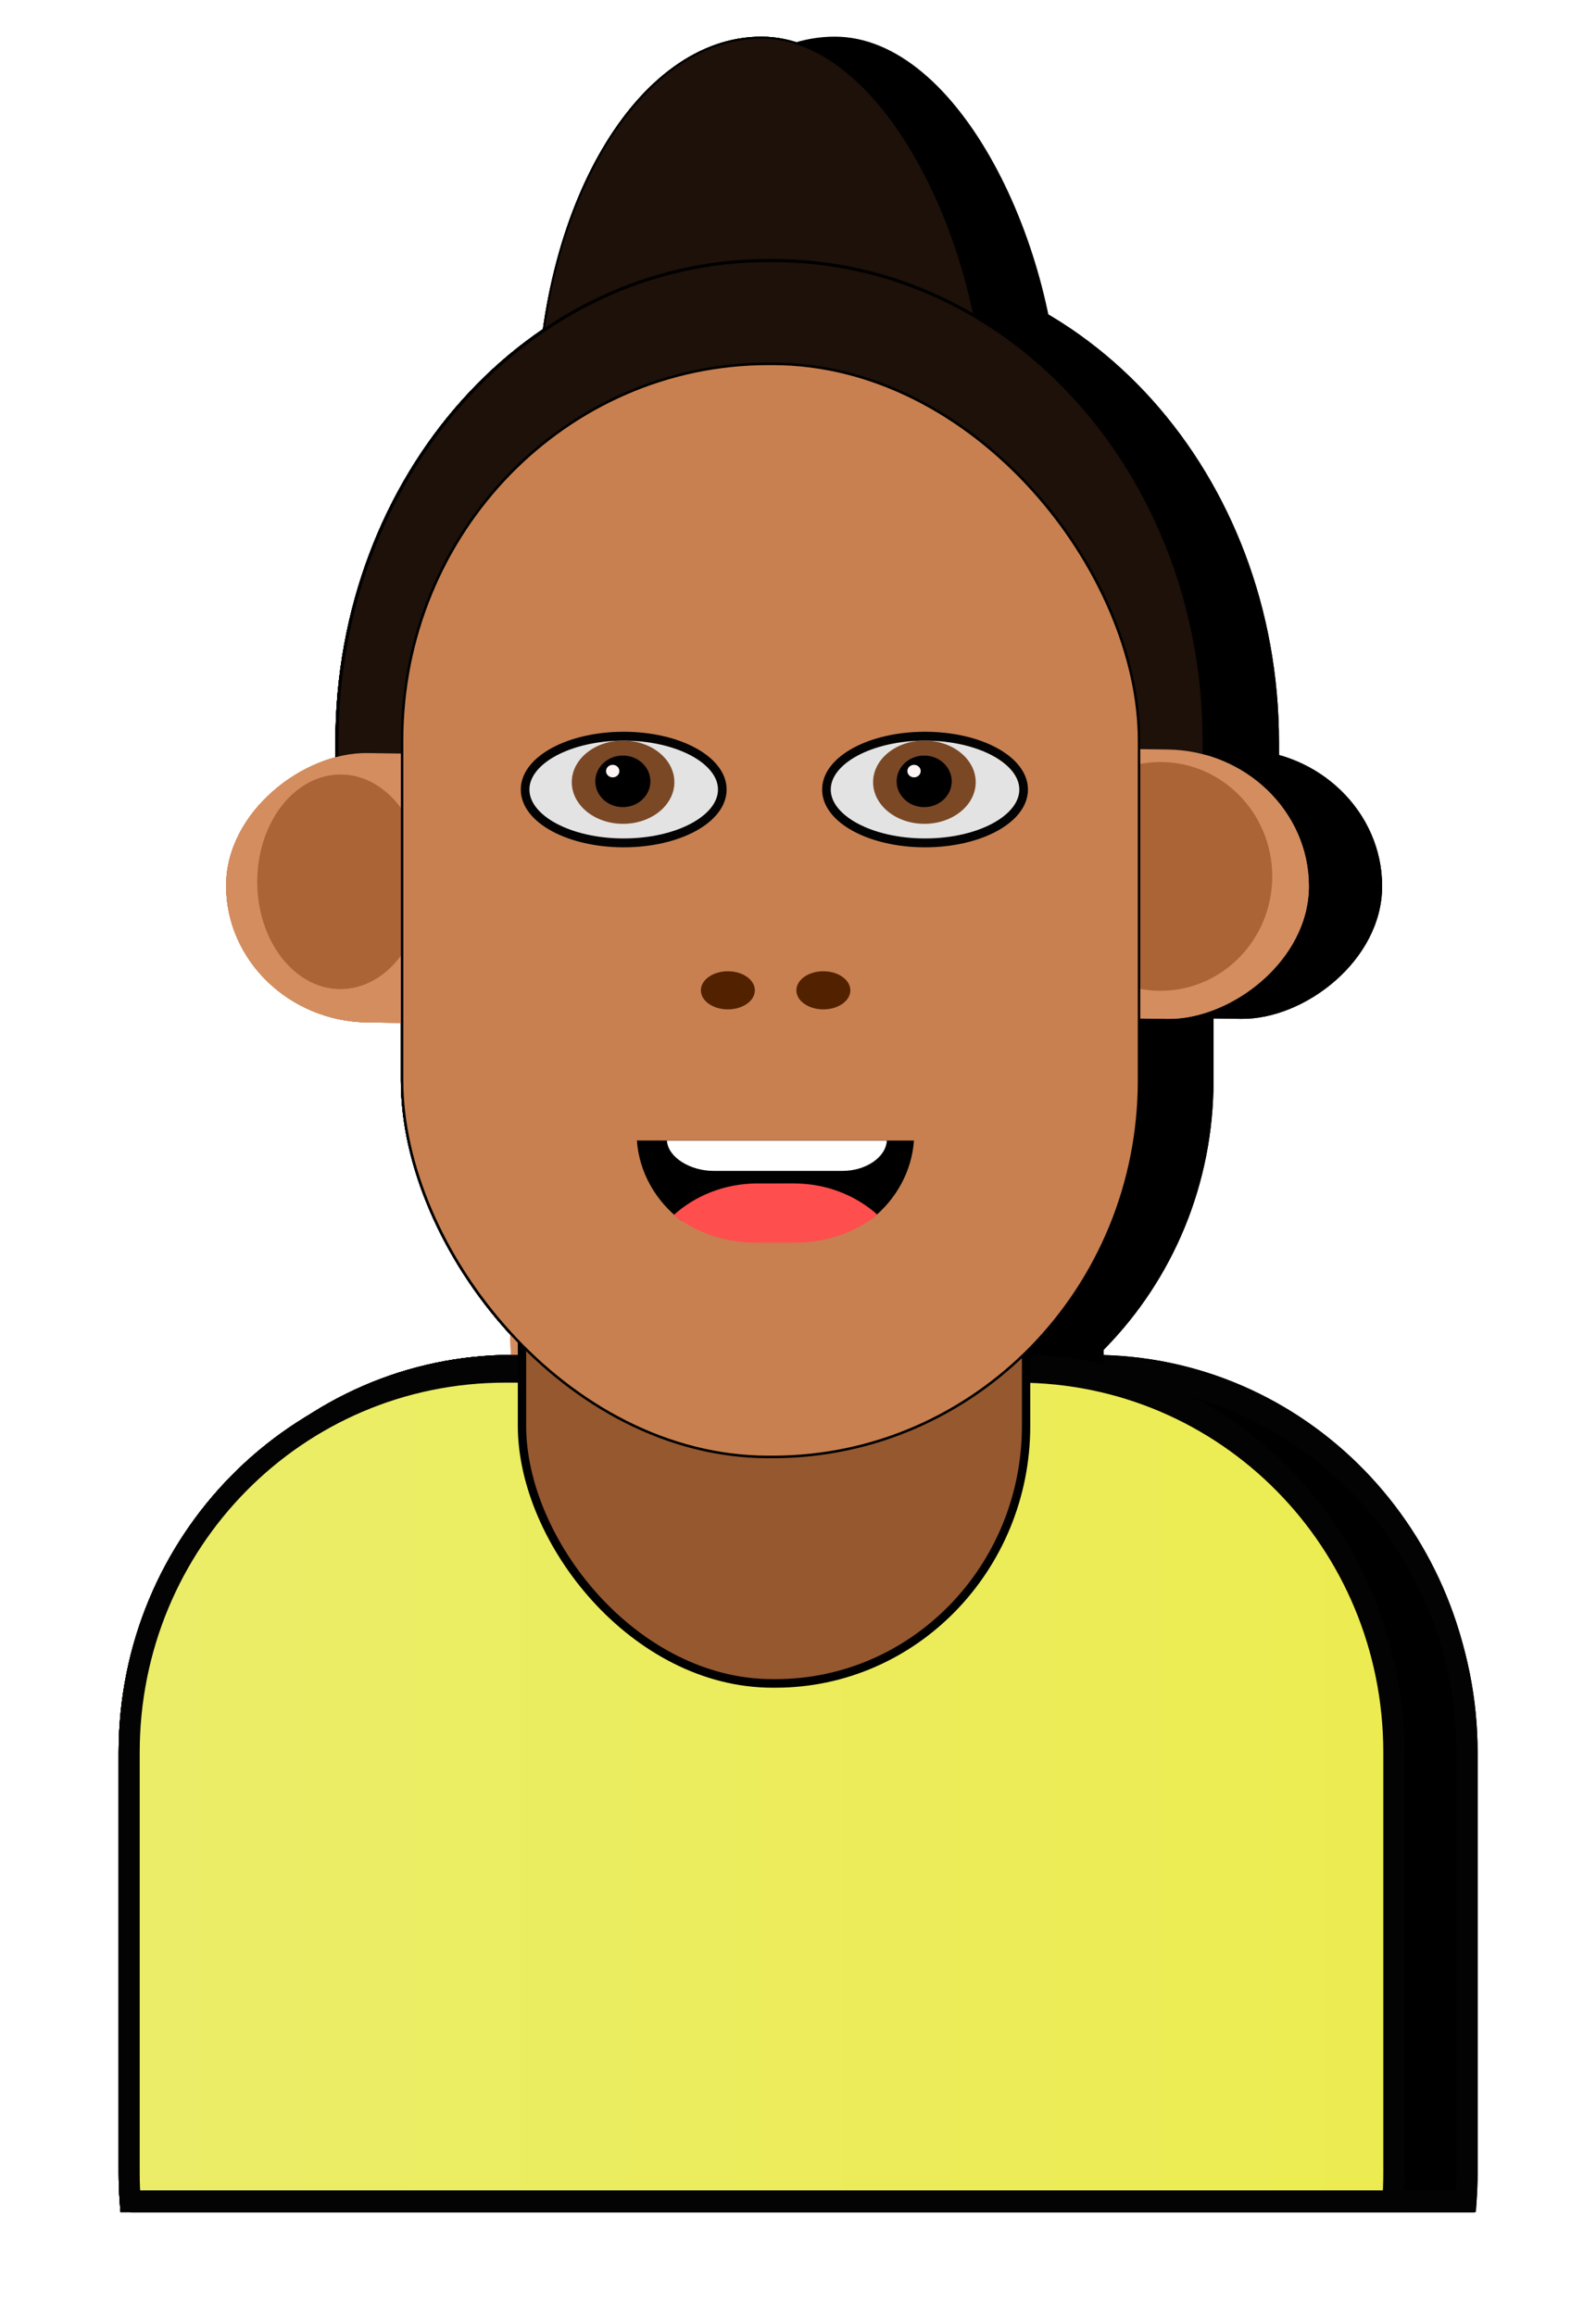 <?xml version="1.0" encoding="UTF-8" standalone="no"?>
<!-- Created with Inkscape (http://www.inkscape.org/) -->

<svg
   width="31.33mm"
   height="45.443mm"
   viewBox="0 0 52.216 75.738"
   version="1.1"
   id="svg39365"
   inkscape:version="1.2.1 (9c6d41e410, 2022-07-14)"
   sodipodi:docname="avatar_29.svg"
   xmlns:inkscape="http://www.inkscape.org/namespaces/inkscape"
   xmlns:sodipodi="http://sodipodi.sourceforge.net/DTD/sodipodi-0.dtd"
   xmlns:xlink="http://www.w3.org/1999/xlink"
   xmlns="http://www.w3.org/2000/svg"
   xmlns:svg="http://www.w3.org/2000/svg">
  <sodipodi:namedview
     id="namedview39367"
     pagecolor="#ffffff"
     bordercolor="#000000"
     borderopacity="0.25"
     inkscape:showpageshadow="2"
     inkscape:pageopacity="0.0"
     inkscape:pagecheckerboard="0"
     inkscape:deskcolor="#d1d1d1"
     inkscape:document-units="mm"
     showgrid="false"
     inkscape:zoom="4.2179991"
     inkscape:cx="44.452357"
     inkscape:cy="76.339514"
     inkscape:window-width="1920"
     inkscape:window-height="1017"
     inkscape:window-x="-8"
     inkscape:window-y="-8"
     inkscape:window-maximized="1"
     inkscape:current-layer="g120447" />
  <defs
     id="defs39362">
    <linearGradient
       inkscape:collect="always"
       id="linearGradient39855">
      <stop
         style="stop-color:#ebed69;stop-opacity:1;"
         offset="0"
         id="stop39853" />
      <stop
         style="stop-color:#ecec51;stop-opacity:1;"
         offset="1"
         id="stop39851" />
    </linearGradient>
    <linearGradient
       inkscape:collect="always"
       id="linearGradient117748">
      <stop
         style="stop-color:#4f4c49;stop-opacity:1;"
         offset="0"
         id="stop117744" />
      <stop
         style="stop-color:#323232;stop-opacity:1;"
         offset="1"
         id="stop117746" />
    </linearGradient>
    <inkscape:path-effect
       effect="fillet_chamfer"
       id="path-effect117738"
       is_visible="true"
       lpeversion="1"
       nodesatellites_param="F,0,0,1,0,0,0,1 @ F,0,1,1,0,1.255,0,1 @ F,0,0,1,0,1.255,0,1 @ F,0,0,1,0,0,0,1"
       unit="px"
       method="auto"
       mode="F"
       radius="0"
       chamfer_steps="1"
       flexible="false"
       use_knot_distance="true"
       apply_no_radius="true"
       apply_with_radius="true"
       only_selected="false"
       hide_knots="false" />
    <inkscape:path-effect
       effect="fillet_chamfer"
       id="path-effect117734"
       is_visible="true"
       lpeversion="1"
       nodesatellites_param="F,0,0,1,0,0,0,1 @ F,0,1,1,0,1.255,0,1 @ F,0,0,1,0,1.255,0,1 @ F,0,0,1,0,0,0,1"
       unit="px"
       method="auto"
       mode="F"
       radius="0"
       chamfer_steps="1"
       flexible="false"
       use_knot_distance="true"
       apply_no_radius="true"
       apply_with_radius="true"
       only_selected="false"
       hide_knots="false" />
    <inkscape:path-effect
       effect="fillet_chamfer"
       id="path-effect117622"
       is_visible="true"
       lpeversion="1"
       nodesatellites_param="F,0,0,1,0,0,0,1 @ F,0,1,1,0,1.255,0,1 @ F,0,0,1,0,1.255,0,1 @ F,0,0,1,0,0,0,1"
       unit="px"
       method="auto"
       mode="F"
       radius="0"
       chamfer_steps="1"
       flexible="false"
       use_knot_distance="true"
       apply_no_radius="true"
       apply_with_radius="true"
       only_selected="false"
       hide_knots="false" />
    <inkscape:path-effect
       effect="fillet_chamfer"
       id="path-effect117618"
       is_visible="true"
       lpeversion="1"
       nodesatellites_param="F,0,0,1,0,0,0,1 @ F,0,1,1,0,1.255,0,1 @ F,0,0,1,0,1.255,0,1 @ F,0,0,1,0,0,0,1"
       unit="px"
       method="auto"
       mode="F"
       radius="0"
       chamfer_steps="1"
       flexible="false"
       use_knot_distance="true"
       apply_no_radius="true"
       apply_with_radius="true"
       only_selected="false"
       hide_knots="false" />
    <inkscape:path-effect
       effect="fillet_chamfer"
       id="path-effect117506"
       is_visible="true"
       lpeversion="1"
       nodesatellites_param="F,0,0,1,0,0,0,1 @ F,0,1,1,0,1.255,0,1 @ F,0,0,1,0,1.255,0,1 @ F,0,0,1,0,0,0,1"
       unit="px"
       method="auto"
       mode="F"
       radius="0"
       chamfer_steps="1"
       flexible="false"
       use_knot_distance="true"
       apply_no_radius="true"
       apply_with_radius="true"
       only_selected="false"
       hide_knots="false" />
    <inkscape:path-effect
       effect="fillet_chamfer"
       id="path-effect117502"
       is_visible="true"
       lpeversion="1"
       nodesatellites_param="F,0,0,1,0,0,0,1 @ F,0,1,1,0,1.255,0,1 @ F,0,0,1,0,1.255,0,1 @ F,0,0,1,0,0,0,1"
       unit="px"
       method="auto"
       mode="F"
       radius="0"
       chamfer_steps="1"
       flexible="false"
       use_knot_distance="true"
       apply_no_radius="true"
       apply_with_radius="true"
       only_selected="false"
       hide_knots="false" />
    <inkscape:path-effect
       effect="fillet_chamfer"
       id="path-effect117241"
       is_visible="true"
       lpeversion="1"
       nodesatellites_param="F,0,0,1,0,0,0,1 @ F,0,1,1,0,1.255,0,1 @ F,0,0,1,0,1.255,0,1 @ F,0,0,1,0,0,0,1"
       unit="px"
       method="auto"
       mode="F"
       radius="0"
       chamfer_steps="1"
       flexible="false"
       use_knot_distance="true"
       apply_no_radius="true"
       apply_with_radius="true"
       only_selected="false"
       hide_knots="false" />
    <linearGradient
       inkscape:collect="always"
       id="linearGradient117181">
      <stop
         style="stop-color:#332211;stop-opacity:1;"
         offset="0"
         id="stop117179" />
      <stop
         style="stop-color:#000000;stop-opacity:1;"
         offset="1"
         id="stop117177" />
    </linearGradient>
    <inkscape:path-effect
       effect="fillet_chamfer"
       id="path-effect112877"
       is_visible="true"
       lpeversion="1"
       nodesatellites_param="F,0,0,1,0,0,0,1 @ F,0,1,1,0,1.255,0,1 @ F,0,0,1,0,1.255,0,1 @ F,0,0,1,0,0,0,1"
       unit="px"
       method="auto"
       mode="F"
       radius="0"
       chamfer_steps="1"
       flexible="false"
       use_knot_distance="true"
       apply_no_radius="true"
       apply_with_radius="true"
       only_selected="false"
       hide_knots="false" />
    <inkscape:path-effect
       effect="fillet_chamfer"
       id="path-effect14430"
       is_visible="true"
       lpeversion="1"
       nodesatellites_param="F,0,0,1,0,0,0,1 @ F,0,1,1,0,1.255,0,1 @ F,0,0,1,0,1.255,0,1 @ F,0,0,1,0,0,0,1"
       unit="px"
       method="auto"
       mode="F"
       radius="0"
       chamfer_steps="1"
       flexible="false"
       use_knot_distance="true"
       apply_no_radius="true"
       apply_with_radius="true"
       only_selected="false"
       hide_knots="false" />
    <inkscape:path-effect
       effect="fillet_chamfer"
       id="path-effect16060"
       is_visible="true"
       lpeversion="1"
       nodesatellites_param="F,0,0,1,0,0,0,1 @ F,0,1,1,0,1.255,0,1 @ F,0,0,1,0,1.255,0,1 @ F,0,0,1,0,0,0,1"
       unit="px"
       method="auto"
       mode="F"
       radius="0"
       chamfer_steps="1"
       flexible="false"
       use_knot_distance="true"
       apply_no_radius="true"
       apply_with_radius="true"
       only_selected="false"
       hide_knots="false" />
    <inkscape:path-effect
       effect="fillet_chamfer"
       id="path-effect16060-7"
       is_visible="true"
       lpeversion="1"
       nodesatellites_param="F,0,0,1,0,0,0,1 @ F,0,1,1,0,1.255,0,1 @ F,0,0,1,0,1.255,0,1 @ F,0,0,1,0,0,0,1"
       unit="px"
       method="auto"
       mode="F"
       radius="0"
       chamfer_steps="1"
       flexible="false"
       use_knot_distance="true"
       apply_no_radius="true"
       apply_with_radius="true"
       only_selected="false"
       hide_knots="false" />
    <linearGradient
       inkscape:collect="always"
       xlink:href="#linearGradient117181"
       id="linearGradient117390"
       gradientUnits="userSpaceOnUse"
       x1="87.113"
       y1="185.686"
       x2="125.932"
       y2="185.686" />
    <filter
       inkscape:collect="always"
       style="color-interpolation-filters:sRGB"
       id="filter117740"
       x="-0.026"
       y="-0.011"
       width="1.051"
       height="1.026">
      <feGaussianBlur
         inkscape:collect="always"
         stdDeviation="0.274"
         id="feGaussianBlur117742" />
    </filter>
    <linearGradient
       inkscape:collect="always"
       xlink:href="#linearGradient117181"
       id="linearGradient120449"
       gradientUnits="userSpaceOnUse"
       x1="87.113"
       y1="185.686"
       x2="125.932"
       y2="185.686" />
    <linearGradient
       inkscape:collect="always"
       xlink:href="#linearGradient117748"
       id="linearGradient120451"
       gradientUnits="userSpaceOnUse"
       x1="87.113"
       y1="185.686"
       x2="125.932"
       y2="185.686" />
    <linearGradient
       inkscape:collect="always"
       xlink:href="#linearGradient117181"
       id="linearGradient120453"
       gradientUnits="userSpaceOnUse"
       x1="87.113"
       y1="185.686"
       x2="125.932"
       y2="185.686" />
    <linearGradient
       inkscape:collect="always"
       xlink:href="#linearGradient117748"
       id="linearGradient120455"
       gradientUnits="userSpaceOnUse"
       x1="87.113"
       y1="185.686"
       x2="125.932"
       y2="185.686" />
    <linearGradient
       inkscape:collect="always"
       xlink:href="#linearGradient39855"
       id="linearGradient39857"
       x1="87.113"
       y1="185.686"
       x2="125.932"
       y2="185.686"
       gradientUnits="userSpaceOnUse" />
  </defs>
  <g
     inkscape:label="Layer 1"
     inkscape:groupmode="layer"
     id="layer1"
     transform="translate(-81.297,-124.553)">
    <g
       id="g14887"
       transform="matrix(0.994,0,0,0.983,0.894,2.77)">
      <g
         id="g44632"
         transform="matrix(0.999,0,0,1.097,0.057,-17.56)">
        <g
           id="g58937"
           transform="matrix(0.926,0,0,0.926,7.952,12.15)">
          <g
             id="g112805"
             transform="matrix(1.053,0,0,1.053,-5.86,-11.24)">
            <g
               id="g114624"
               transform="matrix(1.073,0,0,1.073,-8.024,-13.607)">
              <g
                 id="g114554">
                <g
                   id="g117614"
                   transform="matrix(1,0,0,0.946,-0.037,10.672)">
                  <g
                     id="g120447"
                     transform="matrix(1.043,0,0,1.043,-4.687,-8.295)">
                    <g
                       id="g117388">
                      <path
                         id="rect116978"
                         style="fill:#1d1109;fill-opacity:1;stroke:#000000;stroke-width:0.092;stroke-dasharray:none;stroke-opacity:1"
                         d="m 106.721,140.861 c -7.212,0 -13.018,6.313 -13.018,14.155 v 0.931 h 26.186 v -0.931 c 0,-7.842 -5.806,-14.155 -13.018,-14.155 z" />
                      <g
                         id="g15581"
                         transform="matrix(0.888,0,0,0.864,67.549,68.414)"
                         style="fill:#d38d5f;fill-opacity:1">
                        <rect
                           style="fill:#d38d5f;fill-opacity:1;stroke-width:0.104"
                           id="rect15577"
                           width="9.157"
                           height="13.925"
                           x="100.169"
                           y="-39.611"
                           ry="4.797"
                           transform="matrix(0,1,-1,-0.014,0,0)"
                           inkscape:transform-center-x="-0.18754404"
                           inkscape:transform-center-y="0.0026622334" />
                        <rect
                           style="fill:#d38d5f;fill-opacity:1;stroke-width:0.104"
                           id="rect15579"
                           width="9.157"
                           height="13.925"
                           x="99.667"
                           y="-62.5"
                           ry="4.797"
                           transform="matrix(0,1,-1,-0.014,0,0)"
                           inkscape:transform-center-x="-0.18754404"
                           inkscape:transform-center-y="0.0026622334" />
                      </g>
                      <ellipse
                         style="fill:#a05a2c;fill-opacity:0.81;fill-rule:evenodd;stroke-width:0.282"
                         id="ellipse16064"
                         cx="118.566"
                         cy="158.952"
                         rx="3.377"
                         ry="3.36" />
                      <ellipse
                         style="fill:#aa6435;fill-opacity:1;fill-rule:evenodd;stroke-width:0.236"
                         id="path16062"
                         cx="93.812"
                         cy="159.11"
                         rx="2.514"
                         ry="3.152" />
                      <path
                         id="path15595"
                         style="fill:#ff4e4e;fill-opacity:1;stroke-width:0.157"
                         d="m 106.255,168.235 c -2.248,0 -4.226,1.111 -5.419,2.816 1.402,0.905 3.075,1.429 4.875,1.429 h 2.694 c 1.91,0 3.677,-0.591 5.129,-1.599 -1.203,-1.609 -3.123,-2.646 -5.296,-2.646 z" />
                      <rect
                         style="fill:#d38d5f;fill-opacity:1;stroke-width:0.16"
                         id="rect15569"
                         width="15.524"
                         height="19.571"
                         x="94.975"
                         y="161.274"
                         ry="6.742"
                         transform="matrix(1,0,0.023,1,0,0)" />
                      <path
                         id="path15571"
                         style="fill:#ffe680;fill-opacity:0.792;stroke:#030303;stroke-width:0.733;stroke-dasharray:none;stroke-opacity:1"
                         d="m 99.022,173.373 c -6.218,0 -11.224,5.006 -11.224,11.224 v 12.397 c 0,0.281 0.01,0.56 0.03,0.836 h 37.674 c 0.02,-0.276 0.03,-0.554 0.03,-0.836 v -12.397 c 0,-6.218 -5.006,-11.224 -11.224,-11.224 z" />
                      <rect
                         style="fill:#f4e3d7;fill-opacity:1;stroke:#030303;stroke-width:0.626;stroke-dasharray:none;stroke-opacity:1"
                         id="rect15573"
                         width="11.981"
                         height="21.453"
                         x="100.942"
                         y="176.376"
                         ry="0" />
                      <path
                         id="path52332"
                         style="fill:url(#linearGradient120449);fill-opacity:1;stroke:#030303;stroke-width:0.636;stroke-dasharray:none;stroke-opacity:1"
                         d="m 98.788,173.505 c -6.292,0 -11.357,4.987 -11.357,11.181 v 12.35 c 0,0.28 0.011,0.558 0.031,0.832 h 38.121 c 0.02,-0.275 0.031,-0.552 0.031,-0.832 v -12.35 c 0,-6.194 -5.065,-11.181 -11.357,-11.181 z" />
                      <rect
                         style="fill:#1d1109;fill-opacity:1;stroke:#000000;stroke-width:0.059;stroke-dasharray:none;stroke-opacity:1"
                         id="rect117175"
                         width="13.515"
                         height="32.47"
                         x="-113.279"
                         y="-166.783"
                         ry="11.186"
                         transform="scale(-1)" />
                      <rect
                         style="fill:#96582f;fill-opacity:1;stroke:#000000;stroke-width:0.252;stroke-dasharray:none;stroke-opacity:1"
                         id="rect59424"
                         width="15.22"
                         height="21.964"
                         x="99.291"
                         y="160.694"
                         ry="7.566" />
                      <rect
                         style="fill:#c88050;fill-opacity:1;stroke:#000000;stroke-width:0.075;stroke-dasharray:none;stroke-opacity:1"
                         id="rect15591"
                         width="22.25"
                         height="32.11"
                         x="95.671"
                         y="143.895"
                         ry="11.061" />
                      <ellipse
                         style="fill:#522200;fill-opacity:1;stroke-width:0.084"
                         id="ellipse15605"
                         cx="105.507"
                         cy="162.298"
                         rx="0.815"
                         ry="0.56" />
                      <ellipse
                         style="fill:#522200;fill-opacity:1;stroke-width:0.084"
                         id="ellipse16268"
                         cx="108.39"
                         cy="162.298"
                         rx="0.815"
                         ry="0.56" />
                      <ellipse
                         style="fill:#e3e3e3;fill-opacity:1;stroke:#030303;stroke-width:0.261;stroke-dasharray:none;stroke-opacity:1"
                         id="ellipse16193-0"
                         cx="-102.362"
                         cy="156.4"
                         rx="2.977"
                         ry="1.567"
                         transform="scale(-1,1)" />
                      <ellipse
                         style="fill:#7b4826;fill-opacity:1;fill-rule:evenodd;stroke-width:0.235"
                         id="path37288-3"
                         cx="102.343"
                         cy="156.184"
                         rx="1.549"
                         ry="1.223" />
                      <ellipse
                         style="fill:#000000;fill-opacity:1;fill-rule:evenodd;stroke-width:0.135"
                         id="path37772-4"
                         cx="102.336"
                         cy="156.159"
                         rx="0.832"
                         ry="0.758" />
                      <ellipse
                         style="fill:#fff4f4;fill-opacity:1;fill-rule:evenodd;stroke-width:0.406"
                         id="circle37774-2"
                         cx="-102.03"
                         cy="155.858"
                         transform="scale(-1,1)"
                         rx="0.201"
                         ry="0.184" />
                      <path
                         id="path15593"
                         style="fill:#000000;fill-opacity:1;stroke-width:0.082"
                         d="m 102.76,166.71 c 0.071,0.952 0.578,1.791 1.341,2.354 0.637,-0.497 1.466,-0.796 2.374,-0.796 h 1.095 c 0.871,0 1.668,0.275 2.294,0.736 0.719,-0.562 1.193,-1.375 1.262,-2.293 z" />
                      <path
                         id="path15690"
                         style="fill:#ff4e4e;fill-opacity:1;stroke-width:0.088"
                         d="m 106.404,167.971 c -0.987,0 -1.88,0.354 -2.535,0.93 0.675,0.507 1.541,0.811 2.488,0.811 h 1.172 c 0.952,0 1.821,-0.307 2.497,-0.819 -0.655,-0.572 -1.544,-0.922 -2.527,-0.922 z" />
                      <path
                         id="path16056"
                         style="fill:#ffffff;stroke-width:0.087"
                         d="m 103.667,166.715 c 0.036,0.496 0.712,0.887 1.405,0.887 l 3.901,-1e-5 c 0.693,0 1.304,-0.396 1.333,-0.887 z"
                         sodipodi:nodetypes="ccccc"
                         inkscape:original-d="m 103.66744,166.71514 c 0.019,0.2619 0.0705,0.59571 0.15081,0.88725 l 6.40996,-1e-5 c 0.0802,-0.29154 0.0596,-0.57039 0.0785,-0.88727 z"
                         inkscape:path-effect="#path-effect16060-7" />
                      <ellipse
                         style="fill:#e3e3e3;fill-opacity:1;stroke:#030303;stroke-width:0.261;stroke-dasharray:none;stroke-opacity:1"
                         id="ellipse8822"
                         cx="-111.46"
                         cy="156.4"
                         rx="2.977"
                         ry="1.567"
                         transform="scale(-1,1)" />
                      <ellipse
                         style="fill:#7b4826;fill-opacity:1;fill-rule:evenodd;stroke-width:0.235"
                         id="ellipse8824"
                         cx="111.441"
                         cy="156.184"
                         rx="1.549"
                         ry="1.223" />
                      <ellipse
                         style="fill:#000000;fill-opacity:1;fill-rule:evenodd;stroke-width:0.135"
                         id="ellipse8826"
                         cx="111.434"
                         cy="156.159"
                         rx="0.832"
                         ry="0.758" />
                      <ellipse
                         style="fill:#fff4f4;fill-opacity:1;fill-rule:evenodd;stroke-width:0.406"
                         id="ellipse8828"
                         cx="-111.128"
                         cy="155.858"
                         transform="scale(-1,1)"
                         rx="0.201"
                         ry="0.184" />
                      <path
                         id="path117187"
                         style="fill:#1d1109;fill-opacity:1;stroke:#000000;stroke-width:0.092;stroke-dasharray:none;stroke-opacity:1"
                         d="m 106.721,140.861 c -7.212,0 -13.018,6.313 -13.018,14.155 v 0.931 h 26.186 v -0.931 c 0,-7.842 -5.806,-14.155 -13.018,-14.155 z" />
                      <g
                         id="g117193"
                         transform="matrix(0.888,0,0,0.864,67.549,68.414)"
                         style="fill:#d38d5f;fill-opacity:1">
                        <rect
                           style="fill:#d38d5f;fill-opacity:1;stroke-width:0.104"
                           id="rect117189"
                           width="9.157"
                           height="13.925"
                           x="100.169"
                           y="-39.611"
                           ry="4.797"
                           transform="matrix(0,1,-1,-0.014,0,0)"
                           inkscape:transform-center-x="-0.18754404"
                           inkscape:transform-center-y="0.0026622334" />
                        <rect
                           style="fill:#d38d5f;fill-opacity:1;stroke-width:0.104"
                           id="rect117191"
                           width="9.157"
                           height="13.925"
                           x="99.667"
                           y="-62.5"
                           ry="4.797"
                           transform="matrix(0,1,-1,-0.014,0,0)"
                           inkscape:transform-center-x="-0.18754404"
                           inkscape:transform-center-y="0.0026622334" />
                      </g>
                      <ellipse
                         style="fill:#a05a2c;fill-opacity:0.81;fill-rule:evenodd;stroke-width:0.282"
                         id="ellipse117195"
                         cx="118.566"
                         cy="158.952"
                         rx="3.377"
                         ry="3.36" />
                      <ellipse
                         style="fill:#aa6435;fill-opacity:1;fill-rule:evenodd;stroke-width:0.236"
                         id="ellipse117197"
                         cx="93.812"
                         cy="159.11"
                         rx="2.514"
                         ry="3.152" />
                      <path
                         id="path117199"
                         style="fill:#ff4e4e;fill-opacity:1;stroke-width:0.157"
                         d="m 106.255,168.235 c -2.248,0 -4.226,1.111 -5.419,2.816 1.402,0.905 3.075,1.429 4.875,1.429 h 2.694 c 1.91,0 3.677,-0.591 5.129,-1.599 -1.203,-1.609 -3.123,-2.646 -5.296,-2.646 z" />
                      <rect
                         style="fill:#d38d5f;fill-opacity:1;stroke-width:0.16"
                         id="rect117201"
                         width="15.524"
                         height="19.571"
                         x="94.975"
                         y="161.274"
                         ry="6.742"
                         transform="matrix(1,0,0.023,1,0,0)" />
                      <path
                         id="path117203"
                         style="fill:#ffe680;fill-opacity:0.792;stroke:#030303;stroke-width:0.733;stroke-dasharray:none;stroke-opacity:1"
                         d="m 99.022,173.373 c -6.218,0 -11.224,5.006 -11.224,11.224 v 12.397 c 0,0.281 0.01,0.56 0.03,0.836 h 37.674 c 0.02,-0.276 0.03,-0.554 0.03,-0.836 v -12.397 c 0,-6.218 -5.006,-11.224 -11.224,-11.224 z" />
                      <rect
                         style="fill:#f4e3d7;fill-opacity:1;stroke:#030303;stroke-width:0.626;stroke-dasharray:none;stroke-opacity:1"
                         id="rect117205"
                         width="11.981"
                         height="21.453"
                         x="100.942"
                         y="176.376"
                         ry="0" />
                      <path
                         id="path117207"
                         style="fill:url(#linearGradient120451);fill-opacity:1;stroke:#030303;stroke-width:0.636;stroke-dasharray:none;stroke-opacity:1"
                         d="m 98.788,173.505 c -6.292,0 -11.357,4.987 -11.357,11.181 v 12.35 c 0,0.28 0.011,0.558 0.031,0.832 h 38.121 c 0.02,-0.275 0.031,-0.552 0.031,-0.832 v -12.35 c 0,-6.194 -5.065,-11.181 -11.357,-11.181 z" />
                      <rect
                         style="fill:#96582f;fill-opacity:1;stroke:#000000;stroke-width:0.252;stroke-dasharray:none;stroke-opacity:1"
                         id="rect117209"
                         width="15.22"
                         height="21.964"
                         x="99.291"
                         y="160.694"
                         ry="7.566" />
                      <rect
                         style="fill:#c88050;fill-opacity:1;stroke:#000000;stroke-width:0.075;stroke-dasharray:none;stroke-opacity:1"
                         id="rect117211"
                         width="22.25"
                         height="32.11"
                         x="95.671"
                         y="143.895"
                         ry="11.061" />
                      <ellipse
                         style="fill:#522200;fill-opacity:1;stroke-width:0.084"
                         id="ellipse117213"
                         cx="105.507"
                         cy="162.298"
                         rx="0.815"
                         ry="0.56" />
                      <ellipse
                         style="fill:#522200;fill-opacity:1;stroke-width:0.084"
                         id="ellipse117215"
                         cx="108.39"
                         cy="162.298"
                         rx="0.815"
                         ry="0.56" />
                      <ellipse
                         style="fill:#e3e3e3;fill-opacity:1;stroke:#030303;stroke-width:0.261;stroke-dasharray:none;stroke-opacity:1"
                         id="ellipse117217"
                         cx="-102.362"
                         cy="156.4"
                         rx="2.977"
                         ry="1.567"
                         transform="scale(-1,1)" />
                      <ellipse
                         style="fill:#7b4826;fill-opacity:1;fill-rule:evenodd;stroke-width:0.235"
                         id="ellipse117219"
                         cx="102.343"
                         cy="156.184"
                         rx="1.549"
                         ry="1.223" />
                      <ellipse
                         style="fill:#000000;fill-opacity:1;fill-rule:evenodd;stroke-width:0.135"
                         id="ellipse117221"
                         cx="102.336"
                         cy="156.159"
                         rx="0.832"
                         ry="0.758" />
                      <ellipse
                         style="fill:#fff4f4;fill-opacity:1;fill-rule:evenodd;stroke-width:0.406"
                         id="ellipse117223"
                         cx="-102.03"
                         cy="155.858"
                         transform="scale(-1,1)"
                         rx="0.201"
                         ry="0.184" />
                      <path
                         id="path117225"
                         style="fill:#000000;fill-opacity:1;stroke-width:0.082"
                         d="m 102.76,166.71 c 0.071,0.952 0.578,1.791 1.341,2.354 0.637,-0.497 1.466,-0.796 2.374,-0.796 h 1.095 c 0.871,0 1.668,0.275 2.294,0.736 0.719,-0.562 1.193,-1.375 1.262,-2.293 z" />
                      <path
                         id="path117227"
                         style="fill:#ff4e4e;fill-opacity:1;stroke-width:0.088"
                         d="m 106.404,167.971 c -0.987,0 -1.88,0.354 -2.535,0.93 0.675,0.507 1.541,0.811 2.488,0.811 h 1.172 c 0.952,0 1.821,-0.307 2.497,-0.819 -0.655,-0.572 -1.544,-0.922 -2.527,-0.922 z" />
                      <path
                         id="path117229"
                         style="fill:#ffffff;stroke-width:0.087"
                         d="m 103.667,166.715 c 0.036,0.496 0.712,0.887 1.405,0.887 l 3.901,-1e-5 c 0.693,0 1.304,-0.396 1.333,-0.887 z"
                         sodipodi:nodetypes="ccccc"
                         inkscape:original-d="m 103.66744,166.71514 c 0.019,0.2619 0.0705,0.59571 0.15081,0.88725 l 6.40996,-1e-5 c 0.0802,-0.29154 0.0596,-0.57039 0.0785,-0.88727 z"
                         inkscape:path-effect="#path-effect117241" />
                      <ellipse
                         style="fill:#e3e3e3;fill-opacity:1;stroke:#030303;stroke-width:0.261;stroke-dasharray:none;stroke-opacity:1"
                         id="ellipse117231"
                         cx="-111.46"
                         cy="156.4"
                         rx="2.977"
                         ry="1.567"
                         transform="scale(-1,1)" />
                      <ellipse
                         style="fill:#7b4826;fill-opacity:1;fill-rule:evenodd;stroke-width:0.235"
                         id="ellipse117233"
                         cx="111.441"
                         cy="156.184"
                         rx="1.549"
                         ry="1.223" />
                      <ellipse
                         style="fill:#000000;fill-opacity:1;fill-rule:evenodd;stroke-width:0.135"
                         id="ellipse117235"
                         cx="111.434"
                         cy="156.159"
                         rx="0.832"
                         ry="0.758" />
                      <ellipse
                         style="fill:#fff4f4;fill-opacity:1;fill-rule:evenodd;stroke-width:0.406"
                         id="ellipse117237"
                         cx="-111.128"
                         cy="155.858"
                         transform="scale(-1,1)"
                         rx="0.201"
                         ry="0.184" />
                    </g>
                    <g
                       id="g117498">
                      <path
                         id="path117392"
                         style="fill:#1d1109;fill-opacity:1;stroke:#000000;stroke-width:0.092;stroke-dasharray:none;stroke-opacity:1"
                         d="m 106.721,140.861 c -7.212,0 -13.018,6.313 -13.018,14.155 v 0.931 h 26.186 v -0.931 c 0,-7.842 -5.806,-14.155 -13.018,-14.155 z" />
                      <g
                         id="g117398"
                         transform="matrix(0.888,0,0,0.864,67.549,68.414)"
                         style="fill:#d38d5f;fill-opacity:1">
                        <rect
                           style="fill:#d38d5f;fill-opacity:1;stroke-width:0.104"
                           id="rect117394"
                           width="9.157"
                           height="13.925"
                           x="100.169"
                           y="-39.611"
                           ry="4.797"
                           transform="matrix(0,1,-1,-0.014,0,0)"
                           inkscape:transform-center-x="-0.18754404"
                           inkscape:transform-center-y="0.0026622334" />
                        <rect
                           style="fill:#d38d5f;fill-opacity:1;stroke-width:0.104"
                           id="rect117396"
                           width="9.157"
                           height="13.925"
                           x="99.667"
                           y="-62.5"
                           ry="4.797"
                           transform="matrix(0,1,-1,-0.014,0,0)"
                           inkscape:transform-center-x="-0.18754404"
                           inkscape:transform-center-y="0.0026622334" />
                      </g>
                      <ellipse
                         style="fill:#a05a2c;fill-opacity:0.81;fill-rule:evenodd;stroke-width:0.282"
                         id="ellipse117400"
                         cx="118.566"
                         cy="158.952"
                         rx="3.377"
                         ry="3.36" />
                      <ellipse
                         style="fill:#aa6435;fill-opacity:1;fill-rule:evenodd;stroke-width:0.236"
                         id="ellipse117402"
                         cx="93.812"
                         cy="159.11"
                         rx="2.514"
                         ry="3.152" />
                      <path
                         id="path117404"
                         style="fill:#ff4e4e;fill-opacity:1;stroke-width:0.157"
                         d="m 106.255,168.235 c -2.248,0 -4.226,1.111 -5.419,2.816 1.402,0.905 3.075,1.429 4.875,1.429 h 2.694 c 1.91,0 3.677,-0.591 5.129,-1.599 -1.203,-1.609 -3.123,-2.646 -5.296,-2.646 z" />
                      <rect
                         style="fill:#d38d5f;fill-opacity:1;stroke-width:0.16"
                         id="rect117406"
                         width="15.524"
                         height="19.571"
                         x="94.975"
                         y="161.274"
                         ry="6.742"
                         transform="matrix(1,0,0.023,1,0,0)" />
                      <path
                         id="path117408"
                         style="fill:#ffe680;fill-opacity:0.792;stroke:#030303;stroke-width:0.733;stroke-dasharray:none;stroke-opacity:1"
                         d="m 99.022,173.373 c -6.218,0 -11.224,5.006 -11.224,11.224 v 12.397 c 0,0.281 0.01,0.56 0.03,0.836 h 37.674 c 0.02,-0.276 0.03,-0.554 0.03,-0.836 v -12.397 c 0,-6.218 -5.006,-11.224 -11.224,-11.224 z" />
                      <rect
                         style="fill:#f4e3d7;fill-opacity:1;stroke:#030303;stroke-width:0.626;stroke-dasharray:none;stroke-opacity:1"
                         id="rect117410"
                         width="11.981"
                         height="21.453"
                         x="100.942"
                         y="176.376"
                         ry="0" />
                      <path
                         id="path117412"
                         style="fill:url(#linearGradient120453);fill-opacity:1;stroke:#030303;stroke-width:0.636;stroke-dasharray:none;stroke-opacity:1"
                         d="m 98.788,173.505 c -6.292,0 -11.357,4.987 -11.357,11.181 v 12.35 c 0,0.28 0.011,0.558 0.031,0.832 h 38.121 c 0.02,-0.275 0.031,-0.552 0.031,-0.832 v -12.35 c 0,-6.194 -5.065,-11.181 -11.357,-11.181 z" />
                      <rect
                         style="fill:#1d1109;fill-opacity:1;stroke:#000000;stroke-width:0.059;stroke-dasharray:none;stroke-opacity:1"
                         id="rect117414"
                         width="13.515"
                         height="32.47"
                         x="-113.279"
                         y="-166.783"
                         ry="11.186"
                         transform="scale(-1)" />
                      <rect
                         style="fill:#96582f;fill-opacity:1;stroke:#000000;stroke-width:0.252;stroke-dasharray:none;stroke-opacity:1"
                         id="rect117416"
                         width="15.22"
                         height="21.964"
                         x="99.291"
                         y="160.694"
                         ry="7.566" />
                      <rect
                         style="fill:#c88050;fill-opacity:1;stroke:#000000;stroke-width:0.075;stroke-dasharray:none;stroke-opacity:1"
                         id="rect117418"
                         width="22.25"
                         height="32.11"
                         x="95.671"
                         y="143.895"
                         ry="11.061" />
                      <ellipse
                         style="fill:#522200;fill-opacity:1;stroke-width:0.084"
                         id="ellipse117420"
                         cx="105.507"
                         cy="162.298"
                         rx="0.815"
                         ry="0.56" />
                      <ellipse
                         style="fill:#522200;fill-opacity:1;stroke-width:0.084"
                         id="ellipse117422"
                         cx="108.39"
                         cy="162.298"
                         rx="0.815"
                         ry="0.56" />
                      <ellipse
                         style="fill:#e3e3e3;fill-opacity:1;stroke:#030303;stroke-width:0.261;stroke-dasharray:none;stroke-opacity:1"
                         id="ellipse117424"
                         cx="-102.362"
                         cy="156.4"
                         rx="2.977"
                         ry="1.567"
                         transform="scale(-1,1)" />
                      <ellipse
                         style="fill:#7b4826;fill-opacity:1;fill-rule:evenodd;stroke-width:0.235"
                         id="ellipse117426"
                         cx="102.343"
                         cy="156.184"
                         rx="1.549"
                         ry="1.223" />
                      <ellipse
                         style="fill:#000000;fill-opacity:1;fill-rule:evenodd;stroke-width:0.135"
                         id="ellipse117428"
                         cx="102.336"
                         cy="156.159"
                         rx="0.832"
                         ry="0.758" />
                      <ellipse
                         style="fill:#fff4f4;fill-opacity:1;fill-rule:evenodd;stroke-width:0.406"
                         id="ellipse117430"
                         cx="-102.03"
                         cy="155.858"
                         transform="scale(-1,1)"
                         rx="0.201"
                         ry="0.184" />
                      <path
                         id="path117432"
                         style="fill:#000000;fill-opacity:1;stroke-width:0.082"
                         d="m 102.76,166.71 c 0.071,0.952 0.578,1.791 1.341,2.354 0.637,-0.497 1.466,-0.796 2.374,-0.796 h 1.095 c 0.871,0 1.668,0.275 2.294,0.736 0.719,-0.562 1.193,-1.375 1.262,-2.293 z" />
                      <path
                         id="path117434"
                         style="fill:#ff4e4e;fill-opacity:1;stroke-width:0.088"
                         d="m 106.404,167.971 c -0.987,0 -1.88,0.354 -2.535,0.93 0.675,0.507 1.541,0.811 2.488,0.811 h 1.172 c 0.952,0 1.821,-0.307 2.497,-0.819 -0.655,-0.572 -1.544,-0.922 -2.527,-0.922 z" />
                      <path
                         id="path117436"
                         style="fill:#ffffff;stroke-width:0.087"
                         d="m 103.667,166.715 c 0.036,0.496 0.712,0.887 1.405,0.887 l 3.901,-1e-5 c 0.693,0 1.304,-0.396 1.333,-0.887 z"
                         sodipodi:nodetypes="ccccc"
                         inkscape:original-d="m 103.66744,166.71514 c 0.019,0.2619 0.0705,0.59571 0.15081,0.88725 l 6.40996,-1e-5 c 0.0802,-0.29154 0.0596,-0.57039 0.0785,-0.88727 z"
                         inkscape:path-effect="#path-effect117502" />
                      <ellipse
                         style="fill:#e3e3e3;fill-opacity:1;stroke:#030303;stroke-width:0.261;stroke-dasharray:none;stroke-opacity:1"
                         id="ellipse117438"
                         cx="-111.46"
                         cy="156.4"
                         rx="2.977"
                         ry="1.567"
                         transform="scale(-1,1)" />
                      <ellipse
                         style="fill:#7b4826;fill-opacity:1;fill-rule:evenodd;stroke-width:0.235"
                         id="ellipse117440"
                         cx="111.441"
                         cy="156.184"
                         rx="1.549"
                         ry="1.223" />
                      <ellipse
                         style="fill:#000000;fill-opacity:1;fill-rule:evenodd;stroke-width:0.135"
                         id="ellipse117442"
                         cx="111.434"
                         cy="156.159"
                         rx="0.832"
                         ry="0.758" />
                      <ellipse
                         style="fill:#fff4f4;fill-opacity:1;fill-rule:evenodd;stroke-width:0.406"
                         id="ellipse117444"
                         cx="-111.128"
                         cy="155.858"
                         transform="scale(-1,1)"
                         rx="0.201"
                         ry="0.184" />
                      <path
                         id="path117446"
                         style="fill:#1d1109;fill-opacity:1;stroke:#000000;stroke-width:0.092;stroke-dasharray:none;stroke-opacity:1"
                         d="m 106.721,140.861 c -7.212,0 -13.018,6.313 -13.018,14.155 v 0.931 h 26.186 v -0.931 c 0,-7.842 -5.806,-14.155 -13.018,-14.155 z" />
                      <g
                         id="g117452"
                         transform="matrix(0.888,0,0,0.864,67.549,68.414)"
                         style="fill:#d38d5f;fill-opacity:1">
                        <rect
                           style="fill:#d38d5f;fill-opacity:1;stroke-width:0.104"
                           id="rect117448"
                           width="9.157"
                           height="13.925"
                           x="100.169"
                           y="-39.611"
                           ry="4.797"
                           transform="matrix(0,1,-1,-0.014,0,0)"
                           inkscape:transform-center-x="-0.18754404"
                           inkscape:transform-center-y="0.0026622334" />
                        <rect
                           style="fill:#d38d5f;fill-opacity:1;stroke-width:0.104"
                           id="rect117450"
                           width="9.157"
                           height="13.925"
                           x="99.667"
                           y="-62.5"
                           ry="4.797"
                           transform="matrix(0,1,-1,-0.014,0,0)"
                           inkscape:transform-center-x="-0.18754404"
                           inkscape:transform-center-y="0.0026622334" />
                      </g>
                      <ellipse
                         style="fill:#a05a2c;fill-opacity:0.81;fill-rule:evenodd;stroke-width:0.282"
                         id="ellipse117454"
                         cx="118.566"
                         cy="158.952"
                         rx="3.377"
                         ry="3.36" />
                      <ellipse
                         style="fill:#aa6435;fill-opacity:1;fill-rule:evenodd;stroke-width:0.236"
                         id="ellipse117456"
                         cx="93.812"
                         cy="159.11"
                         rx="2.514"
                         ry="3.152" />
                      <path
                         id="path117458"
                         style="fill:#ff4e4e;fill-opacity:1;stroke-width:0.157"
                         d="m 106.255,168.235 c -2.248,0 -4.226,1.111 -5.419,2.816 1.402,0.905 3.075,1.429 4.875,1.429 h 2.694 c 1.91,0 3.677,-0.591 5.129,-1.599 -1.203,-1.609 -3.123,-2.646 -5.296,-2.646 z" />
                      <rect
                         style="fill:#d38d5f;fill-opacity:1;stroke-width:0.16"
                         id="rect117460"
                         width="15.524"
                         height="19.571"
                         x="94.975"
                         y="161.274"
                         ry="6.742"
                         transform="matrix(1,0,0.023,1,0,0)" />
                      <path
                         id="path117462"
                         style="fill:#ffe680;fill-opacity:0.792;stroke:#030303;stroke-width:0.733;stroke-dasharray:none;stroke-opacity:1"
                         d="m 99.022,173.373 c -6.218,0 -11.224,5.006 -11.224,11.224 v 12.397 c 0,0.281 0.01,0.56 0.03,0.836 h 37.674 c 0.02,-0.276 0.03,-0.554 0.03,-0.836 v -12.397 c 0,-6.218 -5.006,-11.224 -11.224,-11.224 z" />
                      <rect
                         style="fill:#f4e3d7;fill-opacity:1;stroke:#030303;stroke-width:0.626;stroke-dasharray:none;stroke-opacity:1"
                         id="rect117464"
                         width="11.981"
                         height="21.453"
                         x="100.942"
                         y="176.376"
                         ry="0" />
                      <path
                         id="path117466"
                         style="fill:url(#linearGradient120455);fill-opacity:1;stroke:#030303;stroke-width:0.636;stroke-dasharray:none;stroke-opacity:1"
                         d="m 98.788,173.505 c -6.292,0 -11.357,4.987 -11.357,11.181 v 12.35 c 0,0.28 0.011,0.558 0.031,0.832 h 38.121 c 0.02,-0.275 0.031,-0.552 0.031,-0.832 v -12.35 c 0,-6.194 -5.065,-11.181 -11.357,-11.181 z" />
                      <rect
                         style="fill:#96582f;fill-opacity:1;stroke:#000000;stroke-width:0.252;stroke-dasharray:none;stroke-opacity:1"
                         id="rect117468"
                         width="15.22"
                         height="21.964"
                         x="99.291"
                         y="160.694"
                         ry="7.566" />
                      <rect
                         style="fill:#c88050;fill-opacity:1;stroke:#000000;stroke-width:0.075;stroke-dasharray:none;stroke-opacity:1"
                         id="rect117470"
                         width="22.25"
                         height="32.11"
                         x="95.671"
                         y="143.895"
                         ry="11.061" />
                      <ellipse
                         style="fill:#522200;fill-opacity:1;stroke-width:0.084"
                         id="ellipse117472"
                         cx="105.507"
                         cy="162.298"
                         rx="0.815"
                         ry="0.56" />
                      <ellipse
                         style="fill:#522200;fill-opacity:1;stroke-width:0.084"
                         id="ellipse117474"
                         cx="108.39"
                         cy="162.298"
                         rx="0.815"
                         ry="0.56" />
                      <ellipse
                         style="fill:#e3e3e3;fill-opacity:1;stroke:#030303;stroke-width:0.261;stroke-dasharray:none;stroke-opacity:1"
                         id="ellipse117476"
                         cx="-102.362"
                         cy="156.4"
                         rx="2.977"
                         ry="1.567"
                         transform="scale(-1,1)" />
                      <ellipse
                         style="fill:#7b4826;fill-opacity:1;fill-rule:evenodd;stroke-width:0.235"
                         id="ellipse117478"
                         cx="102.343"
                         cy="156.184"
                         rx="1.549"
                         ry="1.223" />
                      <ellipse
                         style="fill:#000000;fill-opacity:1;fill-rule:evenodd;stroke-width:0.135"
                         id="ellipse117480"
                         cx="102.336"
                         cy="156.159"
                         rx="0.832"
                         ry="0.758" />
                      <ellipse
                         style="fill:#fff4f4;fill-opacity:1;fill-rule:evenodd;stroke-width:0.406"
                         id="ellipse117482"
                         cx="-102.03"
                         cy="155.858"
                         transform="scale(-1,1)"
                         rx="0.201"
                         ry="0.184" />
                      <path
                         id="path117484"
                         style="fill:#000000;fill-opacity:1;stroke-width:0.082"
                         d="m 102.76,166.71 c 0.071,0.952 0.578,1.791 1.341,2.354 0.637,-0.497 1.466,-0.796 2.374,-0.796 h 1.095 c 0.871,0 1.668,0.275 2.294,0.736 0.719,-0.562 1.193,-1.375 1.262,-2.293 z" />
                      <path
                         id="path117486"
                         style="fill:#ff4e4e;fill-opacity:1;stroke-width:0.088"
                         d="m 106.404,167.971 c -0.987,0 -1.88,0.354 -2.535,0.93 0.675,0.507 1.541,0.811 2.488,0.811 h 1.172 c 0.952,0 1.821,-0.307 2.497,-0.819 -0.655,-0.572 -1.544,-0.922 -2.527,-0.922 z" />
                      <path
                         id="path117488"
                         style="fill:#ffffff;stroke-width:0.087"
                         d="m 103.667,166.715 c 0.036,0.496 0.712,0.887 1.405,0.887 l 3.901,-1e-5 c 0.693,0 1.304,-0.396 1.333,-0.887 z"
                         sodipodi:nodetypes="ccccc"
                         inkscape:original-d="m 103.66744,166.71514 c 0.019,0.2619 0.0705,0.59571 0.15081,0.88725 l 6.40996,-1e-5 c 0.0802,-0.29154 0.0596,-0.57039 0.0785,-0.88727 z"
                         inkscape:path-effect="#path-effect117506" />
                      <ellipse
                         style="fill:#e3e3e3;fill-opacity:1;stroke:#030303;stroke-width:0.261;stroke-dasharray:none;stroke-opacity:1"
                         id="ellipse117490"
                         cx="-111.46"
                         cy="156.4"
                         rx="2.977"
                         ry="1.567"
                         transform="scale(-1,1)" />
                      <ellipse
                         style="fill:#7b4826;fill-opacity:1;fill-rule:evenodd;stroke-width:0.235"
                         id="ellipse117492"
                         cx="111.441"
                         cy="156.184"
                         rx="1.549"
                         ry="1.223" />
                      <ellipse
                         style="fill:#000000;fill-opacity:1;fill-rule:evenodd;stroke-width:0.135"
                         id="ellipse117494"
                         cx="111.434"
                         cy="156.159"
                         rx="0.832"
                         ry="0.758" />
                      <ellipse
                         style="fill:#fff4f4;fill-opacity:1;fill-rule:evenodd;stroke-width:0.406"
                         id="ellipse117496"
                         cx="-111.128"
                         cy="155.858"
                         transform="scale(-1,1)"
                         rx="0.201"
                         ry="0.184" />
                    </g>
                    <g
                       id="g117730"
                       transform="translate(2.212)"
                       style="fill:#000000;fill-opacity:1;filter:url(#filter117740)">
                      <path
                         id="path117624"
                         style="fill:#000000;fill-opacity:1;stroke:#000000;stroke-width:0.092;stroke-dasharray:none;stroke-opacity:1"
                         d="m 106.721,140.861 c -7.212,0 -13.018,6.313 -13.018,14.155 v 0.931 h 26.186 v -0.931 c 0,-7.842 -5.806,-14.155 -13.018,-14.155 z" />
                      <g
                         id="g117630"
                         transform="matrix(0.888,0,0,0.864,67.549,68.414)"
                         style="fill:#000000;fill-opacity:1">
                        <rect
                           style="fill:#000000;fill-opacity:1;stroke-width:0.104"
                           id="rect117626"
                           width="9.157"
                           height="13.925"
                           x="100.169"
                           y="-39.611"
                           ry="4.797"
                           transform="matrix(0,1,-1,-0.014,0,0)"
                           inkscape:transform-center-x="-0.18754404"
                           inkscape:transform-center-y="0.0026622334" />
                        <rect
                           style="fill:#000000;fill-opacity:1;stroke-width:0.104"
                           id="rect117628"
                           width="9.157"
                           height="13.925"
                           x="99.667"
                           y="-62.5"
                           ry="4.797"
                           transform="matrix(0,1,-1,-0.014,0,0)"
                           inkscape:transform-center-x="-0.18754404"
                           inkscape:transform-center-y="0.0026622334" />
                      </g>
                      <ellipse
                         style="fill:#000000;fill-opacity:1;fill-rule:evenodd;stroke-width:0.282"
                         id="ellipse117632"
                         cx="118.566"
                         cy="158.952"
                         rx="3.377"
                         ry="3.36" />
                      <ellipse
                         style="fill:#000000;fill-opacity:1;fill-rule:evenodd;stroke-width:0.236"
                         id="ellipse117634"
                         cx="93.812"
                         cy="159.11"
                         rx="2.514"
                         ry="3.152" />
                      <path
                         id="path117636"
                         style="fill:#000000;fill-opacity:1;stroke-width:0.157"
                         d="m 106.255,168.235 c -2.248,0 -4.226,1.111 -5.419,2.816 1.402,0.905 3.075,1.429 4.875,1.429 h 2.694 c 1.91,0 3.677,-0.591 5.129,-1.599 -1.203,-1.609 -3.123,-2.646 -5.296,-2.646 z" />
                      <rect
                         style="fill:#000000;fill-opacity:1;stroke-width:0.16"
                         id="rect117638"
                         width="15.524"
                         height="19.571"
                         x="94.975"
                         y="161.274"
                         ry="6.742"
                         transform="matrix(1,0,0.023,1,0,0)" />
                      <path
                         id="path117640"
                         style="fill:#000000;fill-opacity:1;stroke:#030303;stroke-width:0.733;stroke-dasharray:none;stroke-opacity:1"
                         d="m 99.022,173.373 c -6.218,0 -11.224,5.006 -11.224,11.224 v 12.397 c 0,0.281 0.01,0.56 0.03,0.836 h 37.674 c 0.02,-0.276 0.03,-0.554 0.03,-0.836 v -12.397 c 0,-6.218 -5.006,-11.224 -11.224,-11.224 z" />
                      <rect
                         style="fill:#000000;fill-opacity:1;stroke:#030303;stroke-width:0.626;stroke-dasharray:none;stroke-opacity:1"
                         id="rect117642"
                         width="11.981"
                         height="21.453"
                         x="100.942"
                         y="176.376"
                         ry="0" />
                      <path
                         id="path117644"
                         style="fill:#000000;fill-opacity:1;stroke:#030303;stroke-width:0.636;stroke-dasharray:none;stroke-opacity:1"
                         d="m 98.788,173.505 c -6.292,0 -11.357,4.987 -11.357,11.181 v 12.35 c 0,0.28 0.011,0.558 0.031,0.832 h 38.121 c 0.02,-0.275 0.031,-0.552 0.031,-0.832 v -12.35 c 0,-6.194 -5.065,-11.181 -11.357,-11.181 z" />
                      <rect
                         style="fill:#000000;fill-opacity:1;stroke:#000000;stroke-width:0.059;stroke-dasharray:none;stroke-opacity:1"
                         id="rect117646"
                         width="13.515"
                         height="32.47"
                         x="-113.279"
                         y="-166.783"
                         ry="11.186"
                         transform="scale(-1)" />
                      <rect
                         style="fill:#000000;fill-opacity:1;stroke:#000000;stroke-width:0.252;stroke-dasharray:none;stroke-opacity:1"
                         id="rect117648"
                         width="15.22"
                         height="21.964"
                         x="99.291"
                         y="160.694"
                         ry="7.566" />
                      <rect
                         style="fill:#000000;fill-opacity:1;stroke:#000000;stroke-width:0.075;stroke-dasharray:none;stroke-opacity:1"
                         id="rect117650"
                         width="22.25"
                         height="32.11"
                         x="95.671"
                         y="143.895"
                         ry="11.061" />
                      <ellipse
                         style="fill:#000000;fill-opacity:1;stroke-width:0.084"
                         id="ellipse117652"
                         cx="105.507"
                         cy="162.298"
                         rx="0.815"
                         ry="0.56" />
                      <ellipse
                         style="fill:#000000;fill-opacity:1;stroke-width:0.084"
                         id="ellipse117654"
                         cx="108.39"
                         cy="162.298"
                         rx="0.815"
                         ry="0.56" />
                      <ellipse
                         style="fill:#000000;fill-opacity:1;stroke:#030303;stroke-width:0.261;stroke-dasharray:none;stroke-opacity:1"
                         id="ellipse117656"
                         cx="-102.362"
                         cy="156.4"
                         rx="2.977"
                         ry="1.567"
                         transform="scale(-1,1)" />
                      <ellipse
                         style="fill:#000000;fill-opacity:1;fill-rule:evenodd;stroke-width:0.235"
                         id="ellipse117658"
                         cx="102.343"
                         cy="156.184"
                         rx="1.549"
                         ry="1.223" />
                      <ellipse
                         style="fill:#000000;fill-opacity:1;fill-rule:evenodd;stroke-width:0.135"
                         id="ellipse117660"
                         cx="102.336"
                         cy="156.159"
                         rx="0.832"
                         ry="0.758" />
                      <ellipse
                         style="fill:#000000;fill-opacity:1;fill-rule:evenodd;stroke-width:0.406"
                         id="ellipse117662"
                         cx="-102.03"
                         cy="155.858"
                         transform="scale(-1,1)"
                         rx="0.201"
                         ry="0.184" />
                      <path
                         id="path117664"
                         style="fill:#000000;fill-opacity:1;stroke-width:0.082"
                         d="m 102.76,166.71 c 0.071,0.952 0.578,1.791 1.341,2.354 0.637,-0.497 1.466,-0.796 2.374,-0.796 h 1.095 c 0.871,0 1.668,0.275 2.294,0.736 0.719,-0.562 1.193,-1.375 1.262,-2.293 z" />
                      <path
                         id="path117666"
                         style="fill:#000000;fill-opacity:1;stroke-width:0.088"
                         d="m 106.404,167.971 c -0.987,0 -1.88,0.354 -2.535,0.93 0.675,0.507 1.541,0.811 2.488,0.811 h 1.172 c 0.952,0 1.821,-0.307 2.497,-0.819 -0.655,-0.572 -1.544,-0.922 -2.527,-0.922 z" />
                      <path
                         id="path117668"
                         style="fill:#000000;fill-opacity:1;stroke-width:0.087"
                         d="m 103.667,166.715 c 0.036,0.496 0.712,0.887 1.405,0.887 l 3.901,-1e-5 c 0.693,0 1.304,-0.396 1.333,-0.887 z"
                         sodipodi:nodetypes="ccccc"
                         inkscape:original-d="m 103.66744,166.71514 c 0.019,0.2619 0.0705,0.59571 0.15081,0.88725 l 6.40996,-1e-5 c 0.0802,-0.29154 0.0596,-0.57039 0.0785,-0.88727 z"
                         inkscape:path-effect="#path-effect117734" />
                      <ellipse
                         style="fill:#000000;fill-opacity:1;stroke:#030303;stroke-width:0.261;stroke-dasharray:none;stroke-opacity:1"
                         id="ellipse117670"
                         cx="-111.46"
                         cy="156.4"
                         rx="2.977"
                         ry="1.567"
                         transform="scale(-1,1)" />
                      <ellipse
                         style="fill:#000000;fill-opacity:1;fill-rule:evenodd;stroke-width:0.235"
                         id="ellipse117672"
                         cx="111.441"
                         cy="156.184"
                         rx="1.549"
                         ry="1.223" />
                      <ellipse
                         style="fill:#000000;fill-opacity:1;fill-rule:evenodd;stroke-width:0.135"
                         id="ellipse117674"
                         cx="111.434"
                         cy="156.159"
                         rx="0.832"
                         ry="0.758" />
                      <ellipse
                         style="fill:#000000;fill-opacity:1;fill-rule:evenodd;stroke-width:0.406"
                         id="ellipse117676"
                         cx="-111.128"
                         cy="155.858"
                         transform="scale(-1,1)"
                         rx="0.201"
                         ry="0.184" />
                      <path
                         id="path117678"
                         style="fill:#000000;fill-opacity:1;stroke:#000000;stroke-width:0.092;stroke-dasharray:none;stroke-opacity:1"
                         d="m 106.721,140.861 c -7.212,0 -13.018,6.313 -13.018,14.155 v 0.931 h 26.186 v -0.931 c 0,-7.842 -5.806,-14.155 -13.018,-14.155 z" />
                      <g
                         id="g117684"
                         transform="matrix(0.888,0,0,0.864,67.549,68.414)"
                         style="fill:#000000;fill-opacity:1">
                        <rect
                           style="fill:#000000;fill-opacity:1;stroke-width:0.104"
                           id="rect117680"
                           width="9.157"
                           height="13.925"
                           x="100.169"
                           y="-39.611"
                           ry="4.797"
                           transform="matrix(0,1,-1,-0.014,0,0)"
                           inkscape:transform-center-x="-0.18754404"
                           inkscape:transform-center-y="0.0026622334" />
                        <rect
                           style="fill:#000000;fill-opacity:1;stroke-width:0.104"
                           id="rect117682"
                           width="9.157"
                           height="13.925"
                           x="99.667"
                           y="-62.5"
                           ry="4.797"
                           transform="matrix(0,1,-1,-0.014,0,0)"
                           inkscape:transform-center-x="-0.18754404"
                           inkscape:transform-center-y="0.0026622334" />
                      </g>
                      <ellipse
                         style="fill:#000000;fill-opacity:1;fill-rule:evenodd;stroke-width:0.282"
                         id="ellipse117686"
                         cx="118.566"
                         cy="158.952"
                         rx="3.377"
                         ry="3.36" />
                      <ellipse
                         style="fill:#000000;fill-opacity:1;fill-rule:evenodd;stroke-width:0.236"
                         id="ellipse117688"
                         cx="93.812"
                         cy="159.11"
                         rx="2.514"
                         ry="3.152" />
                      <path
                         id="path117690"
                         style="fill:#000000;fill-opacity:1;stroke-width:0.157"
                         d="m 106.255,168.235 c -2.248,0 -4.226,1.111 -5.419,2.816 1.402,0.905 3.075,1.429 4.875,1.429 h 2.694 c 1.91,0 3.677,-0.591 5.129,-1.599 -1.203,-1.609 -3.123,-2.646 -5.296,-2.646 z" />
                      <rect
                         style="fill:#000000;fill-opacity:1;stroke-width:0.16"
                         id="rect117692"
                         width="15.524"
                         height="19.571"
                         x="94.975"
                         y="161.274"
                         ry="6.742"
                         transform="matrix(1,0,0.023,1,0,0)" />
                      <path
                         id="path117694"
                         style="fill:#000000;fill-opacity:1;stroke:#030303;stroke-width:0.733;stroke-dasharray:none;stroke-opacity:1"
                         d="m 99.022,173.373 c -6.218,0 -11.224,5.006 -11.224,11.224 v 12.397 c 0,0.281 0.01,0.56 0.03,0.836 h 37.674 c 0.02,-0.276 0.03,-0.554 0.03,-0.836 v -12.397 c 0,-6.218 -5.006,-11.224 -11.224,-11.224 z" />
                      <rect
                         style="fill:#000000;fill-opacity:1;stroke:#030303;stroke-width:0.626;stroke-dasharray:none;stroke-opacity:1"
                         id="rect117696"
                         width="11.981"
                         height="21.453"
                         x="100.942"
                         y="176.376"
                         ry="0" />
                      <path
                         id="path117698"
                         style="fill:#000000;fill-opacity:1;stroke:#030303;stroke-width:0.636;stroke-dasharray:none;stroke-opacity:1"
                         d="m 98.788,173.505 c -6.292,0 -11.357,4.987 -11.357,11.181 v 12.35 c 0,0.28 0.011,0.558 0.031,0.832 h 38.121 c 0.02,-0.275 0.031,-0.552 0.031,-0.832 v -12.35 c 0,-6.194 -5.065,-11.181 -11.357,-11.181 z" />
                      <rect
                         style="fill:#000000;fill-opacity:1;stroke:#000000;stroke-width:0.252;stroke-dasharray:none;stroke-opacity:1"
                         id="rect117700"
                         width="15.22"
                         height="21.964"
                         x="99.291"
                         y="160.694"
                         ry="7.566" />
                      <rect
                         style="fill:#000000;fill-opacity:1;stroke:#000000;stroke-width:0.075;stroke-dasharray:none;stroke-opacity:1"
                         id="rect117702"
                         width="22.25"
                         height="32.11"
                         x="95.671"
                         y="143.895"
                         ry="11.061" />
                      <ellipse
                         style="fill:#000000;fill-opacity:1;stroke-width:0.084"
                         id="ellipse117704"
                         cx="105.507"
                         cy="162.298"
                         rx="0.815"
                         ry="0.56" />
                      <ellipse
                         style="fill:#000000;fill-opacity:1;stroke-width:0.084"
                         id="ellipse117706"
                         cx="108.39"
                         cy="162.298"
                         rx="0.815"
                         ry="0.56" />
                      <ellipse
                         style="fill:#000000;fill-opacity:1;stroke:#030303;stroke-width:0.261;stroke-dasharray:none;stroke-opacity:1"
                         id="ellipse117708"
                         cx="-102.362"
                         cy="156.4"
                         rx="2.977"
                         ry="1.567"
                         transform="scale(-1,1)" />
                      <ellipse
                         style="fill:#000000;fill-opacity:1;fill-rule:evenodd;stroke-width:0.235"
                         id="ellipse117710"
                         cx="102.343"
                         cy="156.184"
                         rx="1.549"
                         ry="1.223" />
                      <ellipse
                         style="fill:#000000;fill-opacity:1;fill-rule:evenodd;stroke-width:0.135"
                         id="ellipse117712"
                         cx="102.336"
                         cy="156.159"
                         rx="0.832"
                         ry="0.758" />
                      <ellipse
                         style="fill:#000000;fill-opacity:1;fill-rule:evenodd;stroke-width:0.406"
                         id="ellipse117714"
                         cx="-102.03"
                         cy="155.858"
                         transform="scale(-1,1)"
                         rx="0.201"
                         ry="0.184" />
                      <path
                         id="path117716"
                         style="fill:#000000;fill-opacity:1;stroke-width:0.082"
                         d="m 102.76,166.71 c 0.071,0.952 0.578,1.791 1.341,2.354 0.637,-0.497 1.466,-0.796 2.374,-0.796 h 1.095 c 0.871,0 1.668,0.275 2.294,0.736 0.719,-0.562 1.193,-1.375 1.262,-2.293 z" />
                      <path
                         id="path117718"
                         style="fill:#000000;fill-opacity:1;stroke-width:0.088"
                         d="m 106.404,167.971 c -0.987,0 -1.88,0.354 -2.535,0.93 0.675,0.507 1.541,0.811 2.488,0.811 h 1.172 c 0.952,0 1.821,-0.307 2.497,-0.819 -0.655,-0.572 -1.544,-0.922 -2.527,-0.922 z" />
                      <path
                         id="path117720"
                         style="fill:#000000;fill-opacity:1;stroke-width:0.087"
                         d="m 103.667,166.715 c 0.036,0.496 0.712,0.887 1.405,0.887 l 3.901,-1e-5 c 0.693,0 1.304,-0.396 1.333,-0.887 z"
                         sodipodi:nodetypes="ccccc"
                         inkscape:original-d="m 103.66744,166.71514 c 0.019,0.2619 0.0705,0.59571 0.15081,0.88725 l 6.40996,-1e-5 c 0.0802,-0.29154 0.0596,-0.57039 0.0785,-0.88727 z"
                         inkscape:path-effect="#path-effect117738" />
                      <ellipse
                         style="fill:#000000;fill-opacity:1;stroke:#030303;stroke-width:0.261;stroke-dasharray:none;stroke-opacity:1"
                         id="ellipse117722"
                         cx="-111.46"
                         cy="156.4"
                         rx="2.977"
                         ry="1.567"
                         transform="scale(-1,1)" />
                      <ellipse
                         style="fill:#000000;fill-opacity:1;fill-rule:evenodd;stroke-width:0.235"
                         id="ellipse117724"
                         cx="111.441"
                         cy="156.184"
                         rx="1.549"
                         ry="1.223" />
                      <ellipse
                         style="fill:#000000;fill-opacity:1;fill-rule:evenodd;stroke-width:0.135"
                         id="ellipse117726"
                         cx="111.434"
                         cy="156.159"
                         rx="0.832"
                         ry="0.758" />
                      <ellipse
                         style="fill:#000000;fill-opacity:1;fill-rule:evenodd;stroke-width:0.406"
                         id="ellipse117728"
                         cx="-111.128"
                         cy="155.858"
                         transform="scale(-1,1)"
                         rx="0.201"
                         ry="0.184" />
                    </g>
                    <path
                       id="path117508"
                       style="fill:#1d1109;fill-opacity:1;stroke:#000000;stroke-width:0.092;stroke-dasharray:none;stroke-opacity:1"
                       d="m 106.721,140.861 c -7.212,0 -13.018,6.313 -13.018,14.155 v 0.931 h 26.186 v -0.931 c 0,-7.842 -5.806,-14.155 -13.018,-14.155 z" />
                    <g
                       id="g117514"
                       transform="matrix(0.888,0,0,0.864,67.549,68.414)"
                       style="fill:#d38d5f;fill-opacity:1">
                      <rect
                         style="fill:#d38d5f;fill-opacity:1;stroke-width:0.104"
                         id="rect117510"
                         width="9.157"
                         height="13.925"
                         x="100.169"
                         y="-39.611"
                         ry="4.797"
                         transform="matrix(0,1,-1,-0.014,0,0)"
                         inkscape:transform-center-x="-0.18754404"
                         inkscape:transform-center-y="0.0026622334" />
                      <rect
                         style="fill:#d38d5f;fill-opacity:1;stroke-width:0.104"
                         id="rect117512"
                         width="9.157"
                         height="13.925"
                         x="99.667"
                         y="-62.5"
                         ry="4.797"
                         transform="matrix(0,1,-1,-0.014,0,0)"
                         inkscape:transform-center-x="-0.18754404"
                         inkscape:transform-center-y="0.0026622334" />
                    </g>
                    <ellipse
                       style="fill:#a05a2c;fill-opacity:0.81;fill-rule:evenodd;stroke-width:0.282"
                       id="ellipse117516"
                       cx="118.566"
                       cy="158.952"
                       rx="3.377"
                       ry="3.36" />
                    <ellipse
                       style="fill:#aa6435;fill-opacity:1;fill-rule:evenodd;stroke-width:0.236"
                       id="ellipse117518"
                       cx="93.812"
                       cy="159.11"
                       rx="2.514"
                       ry="3.152" />
                    <path
                       id="path117520"
                       style="fill:#ff4e4e;fill-opacity:1;stroke-width:0.157"
                       d="m 106.255,168.235 c -2.248,0 -4.226,1.111 -5.419,2.816 1.402,0.905 3.075,1.429 4.875,1.429 h 2.694 c 1.91,0 3.677,-0.591 5.129,-1.599 -1.203,-1.609 -3.123,-2.646 -5.296,-2.646 z" />
                    <rect
                       style="fill:#d38d5f;fill-opacity:1;stroke-width:0.16"
                       id="rect117522"
                       width="15.524"
                       height="19.571"
                       x="94.975"
                       y="161.274"
                       ry="6.742"
                       transform="matrix(1,0,0.023,1,0,0)" />
                    <path
                       id="path117524"
                       style="fill:#ffe680;fill-opacity:0.792;stroke:#030303;stroke-width:0.733;stroke-dasharray:none;stroke-opacity:1"
                       d="m 99.022,173.373 c -6.218,0 -11.224,5.006 -11.224,11.224 v 12.397 c 0,0.281 0.01,0.56 0.03,0.836 h 37.674 c 0.02,-0.276 0.03,-0.554 0.03,-0.836 v -12.397 c 0,-6.218 -5.006,-11.224 -11.224,-11.224 z" />
                    <rect
                       style="fill:#f4e3d7;fill-opacity:1;stroke:#030303;stroke-width:0.626;stroke-dasharray:none;stroke-opacity:1"
                       id="rect117526"
                       width="11.981"
                       height="21.453"
                       x="100.942"
                       y="176.376"
                       ry="0" />
                    <path
                       id="path117528"
                       style="fill:url(#linearGradient117390);fill-opacity:1;stroke:#030303;stroke-width:0.636;stroke-dasharray:none;stroke-opacity:1"
                       d="m 98.788,173.505 c -6.292,0 -11.357,4.987 -11.357,11.181 v 12.35 c 0,0.28 0.011,0.558 0.031,0.832 h 38.121 c 0.02,-0.275 0.031,-0.552 0.031,-0.832 v -12.35 c 0,-6.194 -5.065,-11.181 -11.357,-11.181 z" />
                    <rect
                       style="fill:#1d1109;fill-opacity:1;stroke:#000000;stroke-width:0.059;stroke-dasharray:none;stroke-opacity:1"
                       id="rect117530"
                       width="13.515"
                       height="32.47"
                       x="-113.279"
                       y="-166.783"
                       ry="11.186"
                       transform="scale(-1)" />
                    <rect
                       style="fill:#96582f;fill-opacity:1;stroke:#000000;stroke-width:0.252;stroke-dasharray:none;stroke-opacity:1"
                       id="rect117532"
                       width="15.22"
                       height="21.964"
                       x="99.291"
                       y="160.694"
                       ry="7.566" />
                    <rect
                       style="fill:#c88050;fill-opacity:1;stroke:#000000;stroke-width:0.075;stroke-dasharray:none;stroke-opacity:1"
                       id="rect117534"
                       width="22.25"
                       height="32.11"
                       x="95.671"
                       y="143.895"
                       ry="11.061" />
                    <ellipse
                       style="fill:#522200;fill-opacity:1;stroke-width:0.084"
                       id="ellipse117536"
                       cx="105.507"
                       cy="162.298"
                       rx="0.815"
                       ry="0.56" />
                    <ellipse
                       style="fill:#522200;fill-opacity:1;stroke-width:0.084"
                       id="ellipse117538"
                       cx="108.39"
                       cy="162.298"
                       rx="0.815"
                       ry="0.56" />
                    <ellipse
                       style="fill:#e3e3e3;fill-opacity:1;stroke:#030303;stroke-width:0.261;stroke-dasharray:none;stroke-opacity:1"
                       id="ellipse117540"
                       cx="-102.362"
                       cy="156.4"
                       rx="2.977"
                       ry="1.567"
                       transform="scale(-1,1)" />
                    <ellipse
                       style="fill:#7b4826;fill-opacity:1;fill-rule:evenodd;stroke-width:0.235"
                       id="ellipse117542"
                       cx="102.343"
                       cy="156.184"
                       rx="1.549"
                       ry="1.223" />
                    <ellipse
                       style="fill:#000000;fill-opacity:1;fill-rule:evenodd;stroke-width:0.135"
                       id="ellipse117544"
                       cx="102.336"
                       cy="156.159"
                       rx="0.832"
                       ry="0.758" />
                    <ellipse
                       style="fill:#fff4f4;fill-opacity:1;fill-rule:evenodd;stroke-width:0.406"
                       id="ellipse117546"
                       cx="-102.03"
                       cy="155.858"
                       transform="scale(-1,1)"
                       rx="0.201"
                       ry="0.184" />
                    <path
                       id="path117548"
                       style="fill:#000000;fill-opacity:1;stroke-width:0.082"
                       d="m 102.76,166.71 c 0.071,0.952 0.578,1.791 1.341,2.354 0.637,-0.497 1.466,-0.796 2.374,-0.796 h 1.095 c 0.871,0 1.668,0.275 2.294,0.736 0.719,-0.562 1.193,-1.375 1.262,-2.293 z" />
                    <path
                       id="path117550"
                       style="fill:#ff4e4e;fill-opacity:1;stroke-width:0.088"
                       d="m 106.404,167.971 c -0.987,0 -1.88,0.354 -2.535,0.93 0.675,0.507 1.541,0.811 2.488,0.811 h 1.172 c 0.952,0 1.821,-0.307 2.497,-0.819 -0.655,-0.572 -1.544,-0.922 -2.527,-0.922 z" />
                    <path
                       id="path117552"
                       style="fill:#ffffff;stroke-width:0.087"
                       d="m 103.667,166.715 c 0.036,0.496 0.712,0.887 1.405,0.887 l 3.901,-1e-5 c 0.693,0 1.304,-0.396 1.333,-0.887 z"
                       sodipodi:nodetypes="ccccc"
                       inkscape:original-d="m 103.66744,166.71514 c 0.019,0.2619 0.0705,0.59571 0.15081,0.88725 l 6.40996,-1e-5 c 0.0802,-0.29154 0.0596,-0.57039 0.0785,-0.88727 z"
                       inkscape:path-effect="#path-effect117618" />
                    <ellipse
                       style="fill:#e3e3e3;fill-opacity:1;stroke:#030303;stroke-width:0.261;stroke-dasharray:none;stroke-opacity:1"
                       id="ellipse117554"
                       cx="-111.46"
                       cy="156.4"
                       rx="2.977"
                       ry="1.567"
                       transform="scale(-1,1)" />
                    <ellipse
                       style="fill:#7b4826;fill-opacity:1;fill-rule:evenodd;stroke-width:0.235"
                       id="ellipse117556"
                       cx="111.441"
                       cy="156.184"
                       rx="1.549"
                       ry="1.223" />
                    <ellipse
                       style="fill:#000000;fill-opacity:1;fill-rule:evenodd;stroke-width:0.135"
                       id="ellipse117558"
                       cx="111.434"
                       cy="156.159"
                       rx="0.832"
                       ry="0.758" />
                    <ellipse
                       style="fill:#fff4f4;fill-opacity:1;fill-rule:evenodd;stroke-width:0.406"
                       id="ellipse117560"
                       cx="-111.128"
                       cy="155.858"
                       transform="scale(-1,1)"
                       rx="0.201"
                       ry="0.184" />
                    <path
                       id="path117562"
                       style="fill:#1d1109;fill-opacity:1;stroke:#000000;stroke-width:0.092;stroke-dasharray:none;stroke-opacity:1"
                       d="m 106.721,140.861 c -7.212,0 -13.018,6.313 -13.018,14.155 v 0.931 h 26.186 v -0.931 c 0,-7.842 -5.806,-14.155 -13.018,-14.155 z" />
                    <g
                       id="g117568"
                       transform="matrix(0.888,0,0,0.864,67.549,68.414)"
                       style="fill:#d38d5f;fill-opacity:1">
                      <rect
                         style="fill:#d38d5f;fill-opacity:1;stroke-width:0.104"
                         id="rect117564"
                         width="9.157"
                         height="13.925"
                         x="100.169"
                         y="-39.611"
                         ry="4.797"
                         transform="matrix(0,1,-1,-0.014,0,0)"
                         inkscape:transform-center-x="-0.18754404"
                         inkscape:transform-center-y="0.0026622334" />
                      <rect
                         style="fill:#d38d5f;fill-opacity:1;stroke-width:0.104"
                         id="rect117566"
                         width="9.157"
                         height="13.925"
                         x="99.667"
                         y="-62.5"
                         ry="4.797"
                         transform="matrix(0,1,-1,-0.014,0,0)"
                         inkscape:transform-center-x="-0.18754404"
                         inkscape:transform-center-y="0.0026622334" />
                    </g>
                    <ellipse
                       style="fill:#a05a2c;fill-opacity:0.81;fill-rule:evenodd;stroke-width:0.282"
                       id="ellipse117570"
                       cx="118.566"
                       cy="158.952"
                       rx="3.377"
                       ry="3.36" />
                    <ellipse
                       style="fill:#aa6435;fill-opacity:1;fill-rule:evenodd;stroke-width:0.236"
                       id="ellipse117572"
                       cx="93.812"
                       cy="159.11"
                       rx="2.514"
                       ry="3.152" />
                    <path
                       id="path117574"
                       style="fill:#ff4e4e;fill-opacity:1;stroke-width:0.157"
                       d="m 106.255,168.235 c -2.248,0 -4.226,1.111 -5.419,2.816 1.402,0.905 3.075,1.429 4.875,1.429 h 2.694 c 1.91,0 3.677,-0.591 5.129,-1.599 -1.203,-1.609 -3.123,-2.646 -5.296,-2.646 z" />
                    <rect
                       style="fill:#d38d5f;fill-opacity:1;stroke-width:0.16"
                       id="rect117576"
                       width="15.524"
                       height="19.571"
                       x="94.975"
                       y="161.274"
                       ry="6.742"
                       transform="matrix(1,0,0.023,1,0,0)" />
                    <path
                       id="path117578"
                       style="fill:#ffe680;fill-opacity:0.792;stroke:#030303;stroke-width:0.733;stroke-dasharray:none;stroke-opacity:1"
                       d="m 99.022,173.373 c -6.218,0 -11.224,5.006 -11.224,11.224 v 12.397 c 0,0.281 0.01,0.56 0.03,0.836 h 37.674 c 0.02,-0.276 0.03,-0.554 0.03,-0.836 v -12.397 c 0,-6.218 -5.006,-11.224 -11.224,-11.224 z" />
                    <rect
                       style="fill:#f4e3d7;fill-opacity:1;stroke:#030303;stroke-width:0.626;stroke-dasharray:none;stroke-opacity:1"
                       id="rect117580"
                       width="11.981"
                       height="21.453"
                       x="100.942"
                       y="176.376"
                       ry="0" />
                    <path
                       id="path117582"
                       style="fill:url(#linearGradient39857);fill-opacity:1;stroke:#030303;stroke-width:0.636;stroke-dasharray:none;stroke-opacity:1"
                       d="m 98.788,173.505 c -6.292,0 -11.357,4.987 -11.357,11.181 v 12.35 c 0,0.28 0.011,0.558 0.031,0.832 h 38.121 c 0.02,-0.275 0.031,-0.552 0.031,-0.832 v -12.35 c 0,-6.194 -5.065,-11.181 -11.357,-11.181 z" />
                    <rect
                       style="fill:#96582f;fill-opacity:1;stroke:#000000;stroke-width:0.252;stroke-dasharray:none;stroke-opacity:1"
                       id="rect117584"
                       width="15.22"
                       height="21.964"
                       x="99.291"
                       y="160.694"
                       ry="7.566" />
                    <rect
                       style="fill:#c88050;fill-opacity:1;stroke:#000000;stroke-width:0.075;stroke-dasharray:none;stroke-opacity:1"
                       id="rect117586"
                       width="22.25"
                       height="32.11"
                       x="95.671"
                       y="143.895"
                       ry="11.061" />
                    <ellipse
                       style="fill:#522200;fill-opacity:1;stroke-width:0.084"
                       id="ellipse117588"
                       cx="105.507"
                       cy="162.298"
                       rx="0.815"
                       ry="0.56" />
                    <ellipse
                       style="fill:#522200;fill-opacity:1;stroke-width:0.084"
                       id="ellipse117590"
                       cx="108.39"
                       cy="162.298"
                       rx="0.815"
                       ry="0.56" />
                    <ellipse
                       style="fill:#e3e3e3;fill-opacity:1;stroke:#030303;stroke-width:0.261;stroke-dasharray:none;stroke-opacity:1"
                       id="ellipse117592"
                       cx="-102.362"
                       cy="156.4"
                       rx="2.977"
                       ry="1.567"
                       transform="scale(-1,1)" />
                    <ellipse
                       style="fill:#7b4826;fill-opacity:1;fill-rule:evenodd;stroke-width:0.235"
                       id="ellipse117594"
                       cx="102.343"
                       cy="156.184"
                       rx="1.549"
                       ry="1.223" />
                    <ellipse
                       style="fill:#000000;fill-opacity:1;fill-rule:evenodd;stroke-width:0.135"
                       id="ellipse117596"
                       cx="102.336"
                       cy="156.159"
                       rx="0.832"
                       ry="0.758" />
                    <ellipse
                       style="fill:#fff4f4;fill-opacity:1;fill-rule:evenodd;stroke-width:0.406"
                       id="ellipse117598"
                       cx="-102.03"
                       cy="155.858"
                       transform="scale(-1,1)"
                       rx="0.201"
                       ry="0.184" />
                    <path
                       id="path117600"
                       style="fill:#000000;fill-opacity:1;stroke-width:0.082"
                       d="m 102.76,166.71 c 0.071,0.952 0.578,1.791 1.341,2.354 0.637,-0.497 1.466,-0.796 2.374,-0.796 h 1.095 c 0.871,0 1.668,0.275 2.294,0.736 0.719,-0.562 1.193,-1.375 1.262,-2.293 z" />
                    <path
                       id="path117602"
                       style="fill:#ff4e4e;fill-opacity:1;stroke-width:0.088"
                       d="m 106.404,167.971 c -0.987,0 -1.88,0.354 -2.535,0.93 0.675,0.507 1.541,0.811 2.488,0.811 h 1.172 c 0.952,0 1.821,-0.307 2.497,-0.819 -0.655,-0.572 -1.544,-0.922 -2.527,-0.922 z" />
                    <path
                       id="path117604"
                       style="fill:#ffffff;stroke-width:0.087"
                       d="m 103.667,166.715 c 0.036,0.496 0.712,0.887 1.405,0.887 l 3.901,-1e-5 c 0.693,0 1.304,-0.396 1.333,-0.887 z"
                       sodipodi:nodetypes="ccccc"
                       inkscape:original-d="m 103.66744,166.71514 c 0.019,0.2619 0.0705,0.59571 0.15081,0.88725 l 6.40996,-1e-5 c 0.0802,-0.29154 0.0596,-0.57039 0.0785,-0.88727 z"
                       inkscape:path-effect="#path-effect117622" />
                    <ellipse
                       style="fill:#e3e3e3;fill-opacity:1;stroke:#030303;stroke-width:0.261;stroke-dasharray:none;stroke-opacity:1"
                       id="ellipse117606"
                       cx="-111.46"
                       cy="156.4"
                       rx="2.977"
                       ry="1.567"
                       transform="scale(-1,1)" />
                    <ellipse
                       style="fill:#7b4826;fill-opacity:1;fill-rule:evenodd;stroke-width:0.235"
                       id="ellipse117608"
                       cx="111.441"
                       cy="156.184"
                       rx="1.549"
                       ry="1.223" />
                    <ellipse
                       style="fill:#000000;fill-opacity:1;fill-rule:evenodd;stroke-width:0.135"
                       id="ellipse117610"
                       cx="111.434"
                       cy="156.159"
                       rx="0.832"
                       ry="0.758" />
                    <ellipse
                       style="fill:#fff4f4;fill-opacity:1;fill-rule:evenodd;stroke-width:0.406"
                       id="ellipse117612"
                       cx="-111.128"
                       cy="155.858"
                       transform="scale(-1,1)"
                       rx="0.201"
                       ry="0.184" />
                  </g>
                </g>
              </g>
            </g>
          </g>
        </g>
      </g>
    </g>
  </g>
</svg>

